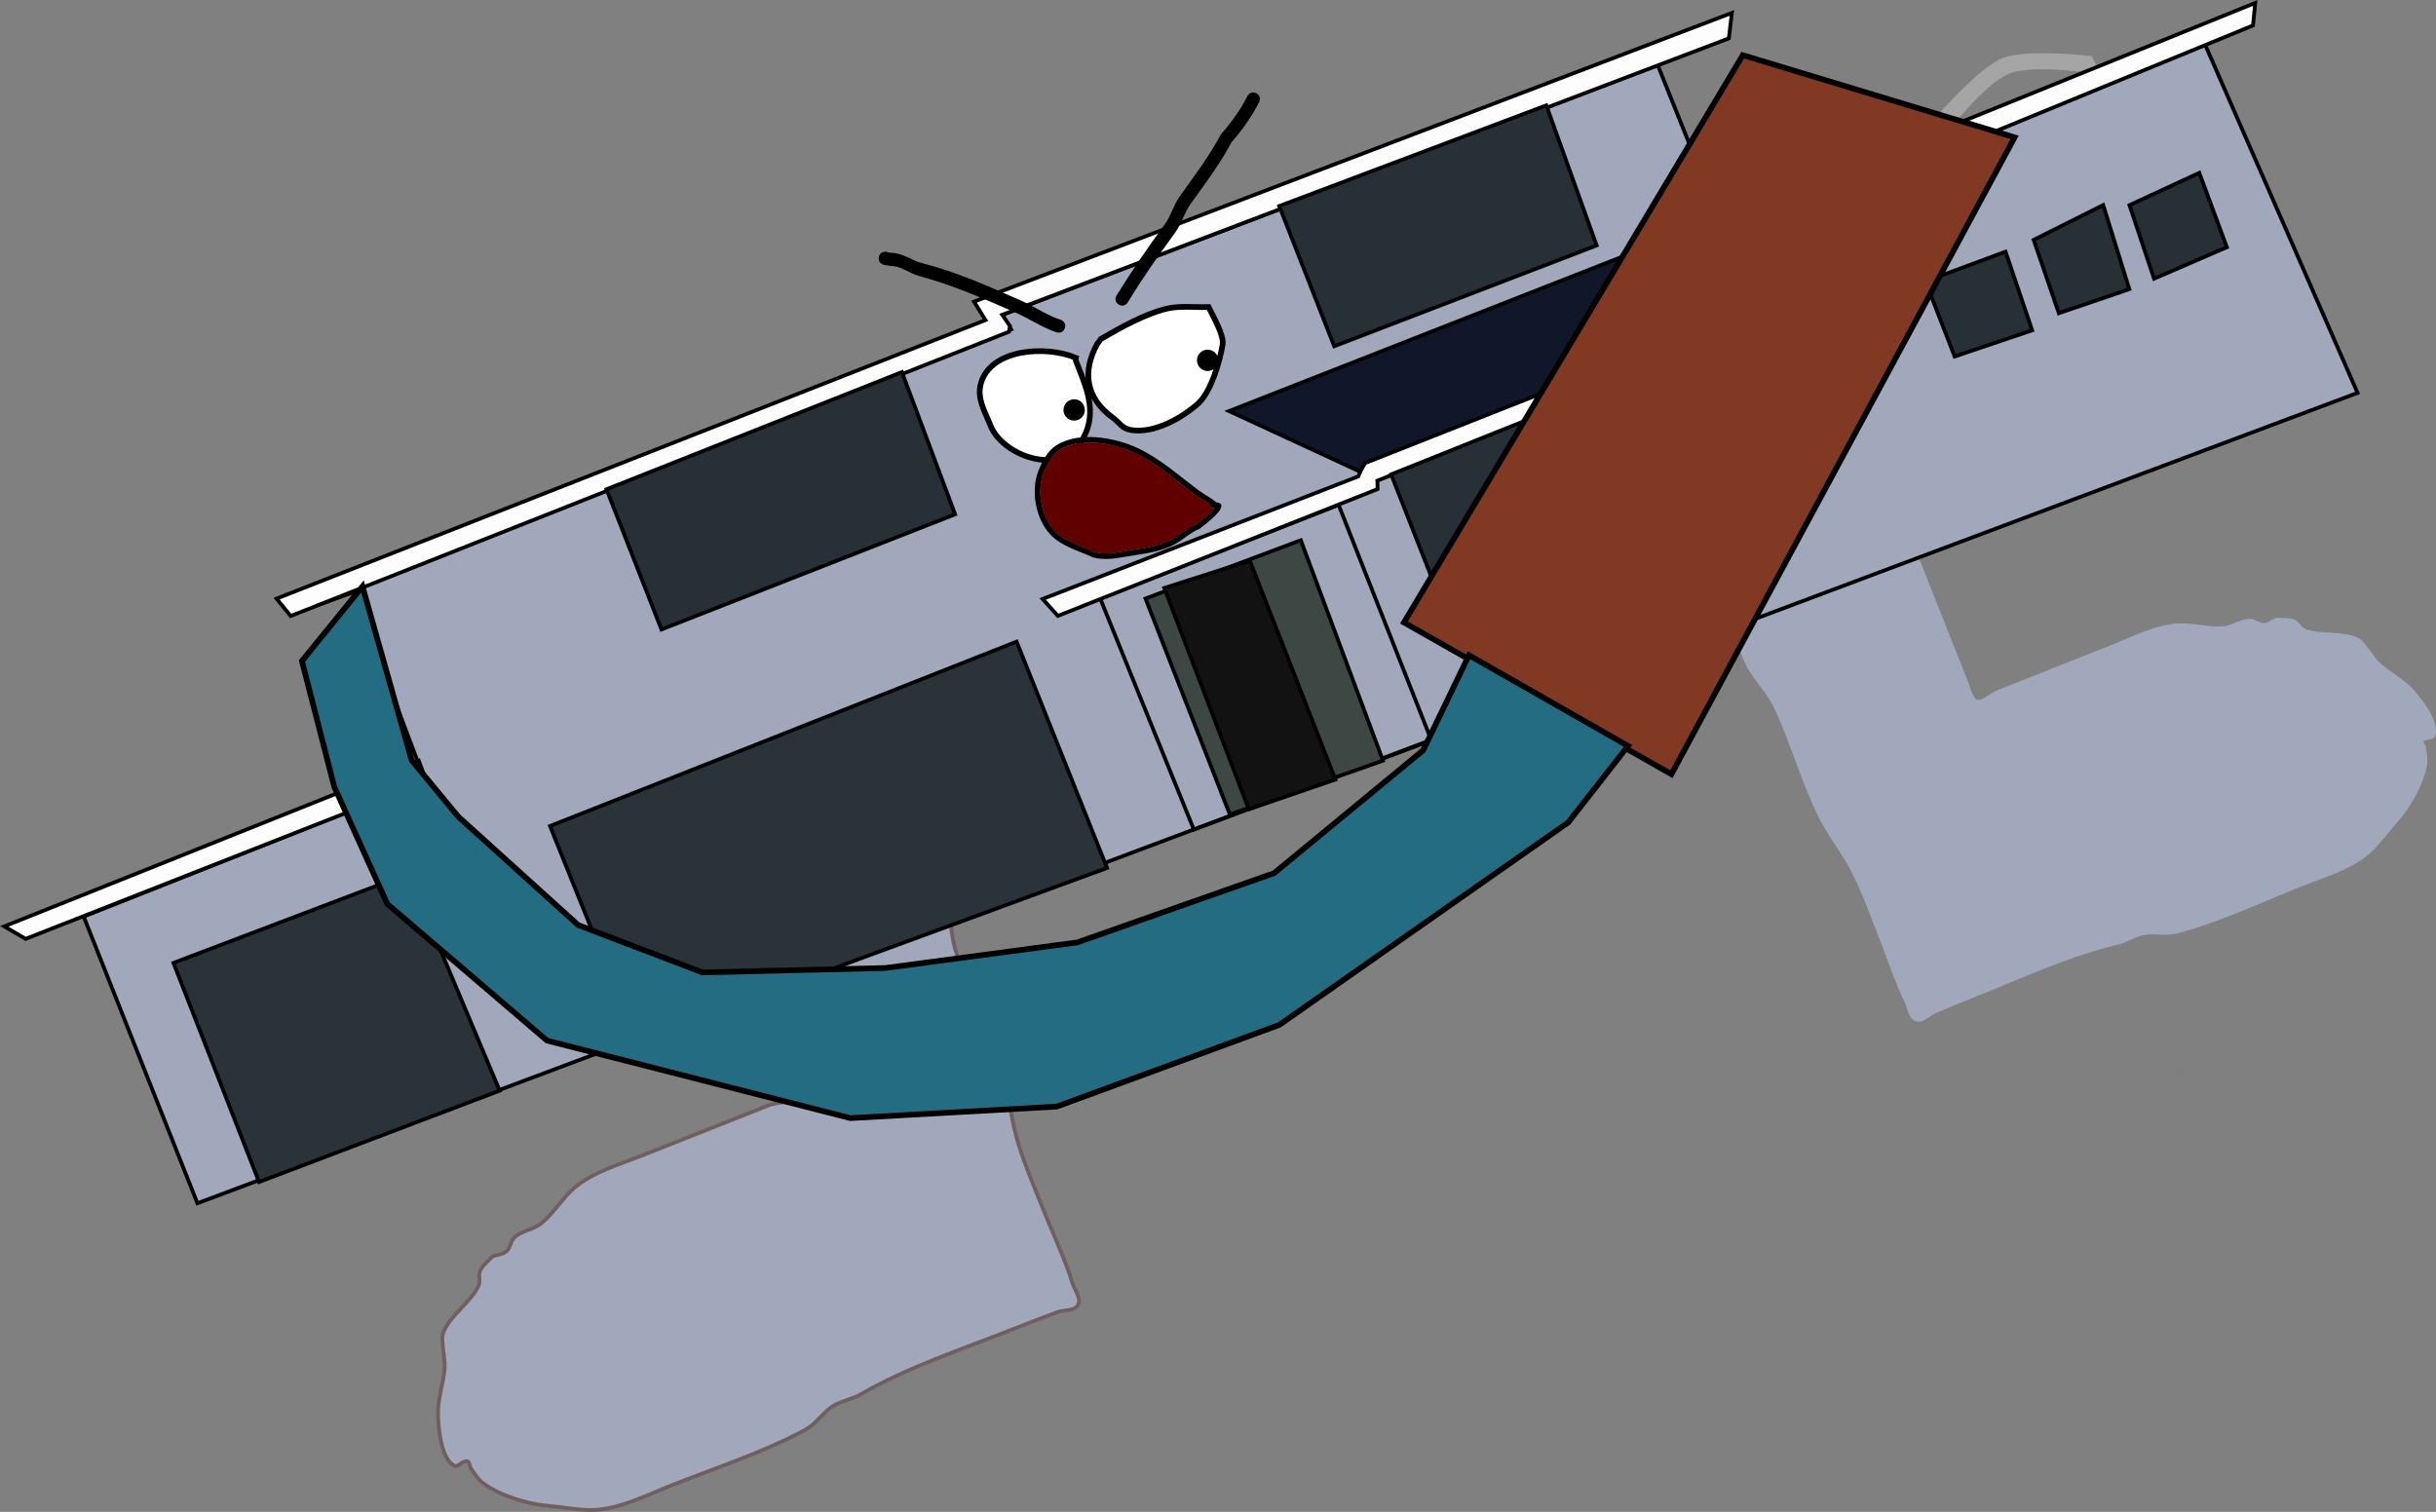 <svg version="1.1" xmlns="http://www.w3.org/2000/svg" xmlns:xlink="http://www.w3.org/1999/xlink" width="644.146" height="399.856" viewBox="0,0,644.146,399.856"><rect x="0" y="0" width="644.146" height="399.856" fill="#808080" stroke="none"/><g transform="translate(96.272,42.554)"><g data-paper-data="{&quot;isPaintingLayer&quot;:true}" stroke-linejoin="miter" stroke-miterlimit="10" stroke-dasharray="" stroke-dashoffset="0" style="mix-blend-mode: normal"><path d="M133.65,131.383c-0.146,-1.37 -1.242,-2.644 -1.022,-4.004c0.238,-1.47 1.609,-2.512 2.292,-3.836c0.311,-0.603 1.348,-1.834 0.675,-1.92c-0.883,-0.113 -1.24,1.315 -2.018,1.748c-1.101,0.612 -2.265,1.164 -3.466,1.676c1.324,4.023 0.363,7.242 1.106,11.376c0.127,0.707 0.288,1.42 0.478,2.139c1.044,-2.519 2.252,-4.392 1.956,-7.179zM138.603,155.586c4.899,12.348 9.797,24.697 14.696,37.045c2.165,5.554 1.406,11.007 3.252,16.606c3.535,10.722 8.989,20.89 12.246,31.679c1.634,5.412 2.087,11.192 3.543,16.656c1.785,6.698 4.622,13.105 7.172,19.533c2.58,6.505 5.726,13.029 7.817,19.705c0.588,1.878 2.367,3.972 1.463,5.721c-0.88,1.703 -3.617,1.274 -5.418,1.93c-3.675,1.339 -7.323,2.752 -10.959,4.195c-14.047,5.573 -28.757,10.322 -41.806,17.961c-2.463,1.104 -5.29,1.592 -7.415,3.257c-2.286,1.791 -4.001,4.358 -6.557,5.736c-11.164,6.018 -23.686,10.043 -35.453,14.711c-6.42,2.547 -13.725,6.311 -20.747,6.482c-3.574,0.087 -8.548,-0.843 -12.226,-1.156c-5.258,-0.49 -12.592,-2.742 -16.909,-6.073c-1.252,-0.966 -2.086,-2.383 -3.009,-3.667c-0.44,-0.612 -0.323,-1.857 -1.064,-1.997c-1.191,-0.224 -2.385,1.727 -3.45,1.148c-3.458,-1.88 -4.117,-10.015 -4.215,-13.217c-0.142,-4.646 1.425,-8.238 1.76,-12.726c0.134,-1.798 -0.987,-7.283 -0.51,-8.813c1.503,-4.821 7.71,-8.52 9.536,-13.022c0.478,-1.178 -0.213,-2.652 0.335,-3.799c0.711,-1.489 2.173,-2.483 3.26,-3.725c1.255,-0.475 2.752,-0.545 3.765,-1.426c1.042,-0.907 1.018,-2.67 2.025,-3.614c1.937,-1.816 5,-2.011 7.065,-3.681c3.198,-2.586 5.492,-6.491 8.49,-9.165c4.97,-4.433 12.606,-6.59 18.685,-9.002c11.035,-4.377 22.069,-8.755 33.104,-13.132c2.022,-0.802 4.83,-0.399 6.175,-2.109c0.865,-1.1 -1.45,-5.532 -1.507,-5.672c-1.591,-3.929 -3.127,-7.882 -4.69,-11.823c-6.879,-17.34 -13.758,-34.68 -20.636,-52.021c-2.002,-5.047 -3.448,-12.544 -6.646,-16.908c-1.636,-2.233 -3.586,-4.333 -4.623,-6.9c-0.514,-1.271 -3.476,-8.452 -3.165,-9.341c1.092,-3.124 9.092,-5.296 11.93,-6.451c11.001,-4.476 22.084,-8.761 33.123,-13.14c4.916,-1.95 9.909,-4.42 14.976,-5.941c1.923,-0.577 4.247,-2.57 5.864,-1.379c1.784,1.314 1.382,4.343 1.149,6.546c-0.141,1.33 -1.959,2.041 -2.198,3.357c-0.19,1.043 0.947,1.95 1.04,3.006c0.35,3.978 -0.464,4.692 -2.001,8.024l0.955,2.949c0,0 0.574,2.041 -1.467,2.614c-0.718,0.202 -1.255,0.08 -1.648,-0.163c1.575,3.848 3.498,7.679 4.895,11.202z" data-paper-data="{&quot;index&quot;:null}" fill="#a1a8bb" fill-rule="nonzero" stroke="#715f5f" stroke-width="1" stroke-linecap="butt"/><path d="M345.587,81.886c-0.325,-0.598 -0.665,-1.175 -1.024,-1.726c-2.101,-3.223 -4.763,-4.766 -6.405,-8.28c-1.123,0.412 -2.246,0.775 -3.364,1.059c-0.79,0.2 -1.925,-0.528 -2.443,0.102c-0.394,0.48 1.07,0.65 1.656,0.857c1.286,0.454 2.855,0.288 3.937,1.119c1.001,0.768 1.069,2.307 1.832,3.312c1.552,2.044 3.534,2.534 5.811,3.559zM347.9,87.032c-0.11,0.409 -0.391,0.827 -0.997,1.143c-1.721,0.899 -2.62,-0.822 -2.62,-0.822l-1.214,-2.566c-3.116,-1.257 -4.107,-1.221 -6.372,-4.094c-0.601,-0.763 -0.412,-2.081 -1.194,-2.657c-0.986,-0.727 -2.645,-0.06 -3.574,-0.859c-1.539,-1.323 -3.708,-3.09 -3.344,-5.086c0.33,-1.809 3.131,-1.94 4.776,-2.762c4.333,-2.167 9.214,-3.655 13.716,-5.441c10.111,-4.011 20.192,-8.113 30.338,-12.035c2.618,-1.012 9.316,-4.586 12.006,-3.189c0.766,0.398 3.299,7.046 3.754,8.216c0.92,2.363 0.939,4.987 1.25,7.504c0.608,4.919 4.35,10.825 6.184,15.448c6.3,15.882 12.601,31.764 18.901,47.646c1.432,3.609 2.89,7.209 4.296,10.829c0.05,0.129 1.288,4.538 2.556,4.729c1.97,0.296 3.59,-1.736 5.441,-2.471c10.107,-4.009 20.213,-8.019 30.32,-12.028c5.568,-2.209 12.015,-5.565 18.112,-5.729c3.679,-0.099 7.66,1.064 11.416,0.781c2.425,-0.183 4.59,-1.976 7.022,-1.981c1.265,-0.003 2.356,1.188 3.62,1.138c1.228,-0.048 2.27,-0.942 3.406,-1.413c1.504,0.146 3.103,-0.109 4.512,0.437c1.086,0.421 1.55,1.838 2.609,2.323c4.044,1.855 10.506,0.425 14.535,2.696c1.278,0.72 3.975,5.082 5.193,6.197c3.041,2.782 6.342,4.193 9.164,7.381c1.945,2.197 6.613,8.035 5.488,11.46c-0.347,1.054 -2.368,0.503 -3.021,1.4c-0.407,0.558 0.454,1.315 0.544,2c0.19,1.436 0.524,2.905 0.296,4.335c-0.788,4.932 -4.264,11.038 -7.463,14.666c-2.256,2.518 -4.989,6.261 -7.427,8.447c-4.791,4.295 -12.025,6.371 -17.905,8.704c-10.778,4.275 -21.655,9.454 -32.878,12.45c-2.57,0.686 -5.325,0.051 -7.974,0.292c-2.462,0.224 -4.653,1.674 -6.989,2.484c-13.498,3.1 -26.288,9.168 -39.155,14.272c-3.33,1.321 -6.65,2.669 -9.941,4.084c-1.613,0.693 -3.168,2.698 -4.825,2.115c-1.701,-0.599 -1.829,-3.111 -2.616,-4.733c-2.797,-5.764 -4.796,-12.09 -7.159,-18.048c-2.335,-5.887 -4.467,-11.94 -7.482,-17.528c-2.459,-4.557 -5.786,-8.696 -8.095,-13.331c-4.602,-9.24 -7.349,-19.444 -11.724,-28.814c-2.284,-4.892 -6.214,-8.052 -8.258,-13.115c-4.487,-11.31 -8.973,-22.62 -13.46,-33.93c-1.28,-3.227 -2.404,-6.989 -3.769,-10.543z" data-paper-data="{&quot;index&quot;:null}" fill="#a1a8bb" fill-rule="nonzero" stroke="#a1a8bb" stroke-width="1" stroke-linecap="butt"/><path d="M289.897,43.318l0.264,0.665l-0.665,0.264z" data-paper-data="{&quot;index&quot;:null}" fill="#000000" fill-rule="nonzero" stroke="none" stroke-width="1" stroke-linecap="butt" opacity="0.966"/><path d="M323.596,42.263l0.665,-0.264z" data-paper-data="{&quot;index&quot;:null}" fill="#000000" fill-rule="nonzero" stroke="none" stroke-width="1" stroke-linecap="butt" opacity="0.966"/><path d="M479.463,240.23l2.146,0.477l-0.477,1.669l-1.311,0.477l-0.835,-1.311z" data-paper-data="{&quot;index&quot;:null}" fill="#fe00ff" fill-rule="evenodd" stroke="none" stroke-width="1" stroke-linecap="butt" opacity="0.004"/><path d="M418.218,-6.993l-1.978,-5.269c0,0 10.874,-12.498 17.053,-14.949c6.402,-2.54 23.572,-0.494 23.572,-0.494l2.386,4.883c0,0 -17.301,-3.003 -24.208,-0.263c-6.713,2.663 -16.824,16.091 -16.824,16.091z" data-paper-data="{&quot;index&quot;:null}" fill="#a5a5a5" fill-rule="nonzero" stroke="#000000" stroke-width="0" stroke-linecap="butt"/><path d="M-44.066,275.677l-30.079,-75.823l90.281,-35.814l-18.869,-50.002l-16.654,6.011l167.889,-66.452l22.593,-9.037l-2.402,-3.807l173.383,-66.103l27.659,68.974l27.502,-10.91l-7.753,-18.045l-2.208,-4.628l99.474,-40.948l40.382,92.261z" data-paper-data="{&quot;index&quot;:null}" fill="#a1a8bb" fill-rule="nonzero" stroke="#000000" stroke-width="1" stroke-linecap="round"/><path d="M-27.769,270.052l-22.637,-57.939l62.112,-23.599l24.151,57.382z" data-paper-data="{&quot;index&quot;:null}" fill="#2a333a" fill-rule="nonzero" stroke="#000000" stroke-width="1" stroke-linecap="round"/><path d="M72.357,233.499l-23.192,-57.589l123.382,-48.772l23.92,59.86l-123.485,45.343z" data-paper-data="{&quot;index&quot;:null}" fill="#2a333a" fill-rule="nonzero" stroke="#000000" stroke-width="1" stroke-linecap="round"/><path d="M219.418,176.852l-24.799,-61.202l63.073,-24.674l24.482,62.152z" data-paper-data="{&quot;index&quot;:null}" fill="none" fill-rule="nonzero" stroke="#000000" stroke-width="1" stroke-linecap="round"/><path d="M228.936,172.859l-22.31,-57.115l41.068,-15.424l21.738,58.296z" data-paper-data="{&quot;index&quot;:null}" fill="#3d4844" fill-rule="nonzero" stroke="#000000" stroke-width="1" stroke-linecap="round"/><path d="M233.941,171.481l-22.351,-58.53l22.629,-7.242l22.623,57.902z" data-paper-data="{&quot;index&quot;:null}" fill="#121212" fill-rule="nonzero" stroke="#000000" stroke-width="1" stroke-linecap="round"/><path d="M268.004,86.798l-84.539,33.536l-4.03,-4.473l83.465,-32.416l1.537,-3.559l130.78,-51.88l1.931,5.306l-129.206,51.256z" data-paper-data="{&quot;index&quot;:null}" fill="#fdfdfd" fill-rule="nonzero" stroke="#000000" stroke-width="1" stroke-linecap="round"/><path d="M373.659,9.408l126.414,-51.189l-0.586,5.957l-121.717,50.019z" data-paper-data="{&quot;index&quot;:null}" fill="#fdfdfd" fill-rule="nonzero" stroke="#000000" stroke-width="1" stroke-linecap="round"/><path d="M170.801,43.693l-0.274,1.496l-189.934,75.173l-3.73,-4.592l187.452,-73.668l-3.018,-4.875l200.388,-76.371l-0.798,6.735l-192.144,73.1z" data-paper-data="{&quot;index&quot;:null}" fill="#fdfdfd" fill-rule="nonzero" stroke="#000000" stroke-width="1" stroke-linecap="round"/><path d="M142.229,55.851l14.056,37.62l-77.65,30.457l-14.537,-37.083z" data-paper-data="{&quot;index&quot;:null}" fill="#273037" fill-rule="nonzero" stroke="#000000" stroke-width="1" stroke-linecap="round"/><path d="M312.619,-14.691l13.309,37.049l-69.397,26.662l-14.537,-37.083z" data-paper-data="{&quot;index&quot;:null}" fill="#273037" fill-rule="nonzero" stroke="#000000" stroke-width="1" stroke-linecap="round"/><path d="M368.23,39.015l-103.522,40.893l-1.354,2.272l-34.63,-16.014l130.246,-51.148z" data-paper-data="{&quot;index&quot;:null}" fill="#10172a" fill-rule="nonzero" stroke="#000000" stroke-width="1" stroke-linecap="round"/><path d="M414.088,31.406l19.964,-7.399l7.037,20.801l-20.502,6.919l-7.58,-19.545z" data-paper-data="{&quot;index&quot;:null}" fill="#273037" fill-rule="nonzero" stroke="#000000" stroke-width="1" stroke-linecap="round"/><path d="M459.87,11.683l6.914,22.238l-18.643,6.355l-6.652,-19.393z" data-paper-data="{&quot;index&quot;:null}" fill="#273037" fill-rule="nonzero" stroke="#000000" stroke-width="1" stroke-linecap="round"/><path d="M485.287,3.161l7.28,19.664l-19.248,8.33l-6.502,-19.452z" data-paper-data="{&quot;index&quot;:null}" fill="#273037" fill-rule="nonzero" stroke="#000000" stroke-width="1" stroke-linecap="round"/><path d="M376.09,41.448l10.634,30.304l-20.933,11.08l-12.004,-32.883z" data-paper-data="{&quot;index&quot;:null}" fill="#273037" fill-rule="nonzero" stroke="#000000" stroke-width="1" stroke-linecap="round"/><path d="M316.787,64.801l18.583,46.407l-45.805,17.477l-17.986,-45.776z" data-paper-data="{&quot;index&quot;:null}" fill="#273037" fill-rule="nonzero" stroke="#000000" stroke-width="1" stroke-linecap="round"/><path d="M16.491,164.063l-105.98,41.695l-5.65,-3.31l109.601,-43.825z" data-paper-data="{&quot;index&quot;:null}" fill="#fdfdfd" fill-rule="nonzero" stroke="#000000" stroke-width="1" stroke-linecap="round"/><path d="M198.052,67.974c-7.247,-5.248 -8.223,-12.257 -4.159,-19.64c0.061,-0.058 0.094,-0.095 0.094,-0.095l0.863,-1.16c5.217,-2.997 11.499,-6.581 17.386,-7.997c3.403,-0.818 7.514,-0.318 11.084,-0.427c1.348,2.808 4.131,7.538 3.699,9.968c-0.827,4.652 -2.853,11.715 -6.093,15.191c-4.195,3.966 -11.972,8.435 -18.169,7.352c-2.431,-0.425 -2.786,-1.803 -4.706,-3.193z" data-paper-data="{&quot;noHover&quot;:false,&quot;origItem&quot;:[&quot;Path&quot;,{&quot;applyMatrix&quot;:true,&quot;segments&quot;:[[[289.194,131.60388],[0,0],[0.61847,0.97267]],[[290.73983,133.87831],[-1.02306,-0.6283],[2.60738,1.60128]],[[300.21264,133.80412],[-2.60801,1.0407],[2.08825,-0.99077]],[[305.66653,128.07122],[-1.20826,1.95486],[0.63133,-1.02146]],[[305.78825,122.92616],[0.10594,1.5115],[-1.63383,-0.59116]],[[300.71919,121.15003],[1.68523,0.24023],[-2.91559,-0.41565]],[[291.48142,121.64145],[2.89631,-0.41929],[0,0]],[290.88616,122.00818],[[290.82704,122.03403],[0.03793,-0.01525],[-3.16173,2.6095]],[[289.194,131.60385],[-2.33531,-3.67269],[0,0]]],&quot;closed&quot;:true,&quot;fillColor&quot;:[0,0,0,1]}],&quot;index&quot;:null}" fill="#ffffff" fill-rule="nonzero" stroke="#000000" stroke-width="1.5" stroke-linecap="butt"/><path d="M188.145,52.052c-0.029,0.58 0.161,1.051 0.161,1.051l0.332,0.83c2.857,7.201 5.499,13.573 0.628,20.902c-5.64,8.486 -20.664,3.018 -23.693,-5.014c-1.431,-3.607 -3.604,-7.042 -2.458,-11.015c2.623,-9.092 17.049,-10.074 25.031,-6.755z" data-paper-data="{&quot;noHover&quot;:false,&quot;origItem&quot;:[&quot;Path&quot;,{&quot;applyMatrix&quot;:true,&quot;segments&quot;:[[[273.13308,120.85315],[0,0],[-3.35674,-3.26583]],[[259.25756,119.26315],[3.13711,-4.05461],[-1.37074,1.77164]],[[258.30818,125.26701],[0,-2.1024],[-0.0792,4.65011]],[[269.16696,132.48038],[-4.53579,3.14676],[3.9174,-2.71774]],[[273.0029,121.89445],[0,4.1973],[0,0]],[273.0029,121.41265],[[273.13308,120.85314],[-0.13018,0.28622],[0,0]]],&quot;closed&quot;:true,&quot;fillColor&quot;:[0,0,0,1]}],&quot;index&quot;:null}" fill="#ffffff" fill-rule="nonzero" stroke="#000000" stroke-width="1.5" stroke-linecap="butt"/><path d="M185.142,66.902c-0.575,-1.449 0.134,-3.09 1.583,-3.665c1.449,-0.575 3.09,0.134 3.665,1.583c0.575,1.449 -0.134,3.09 -1.583,3.665c-1.449,0.575 -3.09,-0.134 -3.665,-1.583z" data-paper-data="{&quot;index&quot;:null}" fill="#000000" fill-rule="nonzero" stroke="none" stroke-width="1" stroke-linecap="butt"/><path d="M220.438,53.786c-0.575,-1.449 0.134,-3.09 1.583,-3.665c1.449,-0.575 3.09,0.134 3.665,1.583c0.575,1.449 -0.134,3.09 -1.583,3.665c-1.449,0.575 -3.09,-0.134 -3.665,-1.583z" data-paper-data="{&quot;index&quot;:null}" fill="#000000" fill-rule="nonzero" stroke="none" stroke-width="1" stroke-linecap="butt"/><path d="M136.131,25.406c0.365,-1.708 2.073,-1.343 2.073,-1.343l0.872,0.224c3.551,0.035 5.413,1.981 8.67,2.805c8.857,2.241 17.477,6.113 25.917,9.828c3.59,1.58 6.824,3.901 10.527,5.093c0,0 1.659,0.545 1.115,2.204c-0.545,1.659 -2.204,1.115 -2.204,1.115c-3.831,-1.278 -7.132,-3.581 -10.848,-5.216c-8.307,-3.654 -16.722,-7.326 -25.397,-9.646c-2.944,-0.787 -4.663,-2.71 -7.789,-2.69l-1.591,-0.301c0,0 -1.708,-0.365 -1.343,-2.073z" data-paper-data="{&quot;index&quot;:null}" fill="#000000" fill-rule="nonzero" stroke="none" stroke-width="1" stroke-linecap="butt"/><path d="M235.92,-17.884c1.554,0.798 0.756,2.351 0.756,2.351l-0.101,0.196c-1.864,3.58 -4.452,7.322 -7.183,10.36c-3.04,5.776 -6.966,10.977 -10.808,16.307c-1.743,2.418 -2.41,5.314 -4.203,7.763c-4.295,5.866 -8.721,12.157 -12.426,18.316c0,0 -0.912,1.489 -2.401,0.577c-1.489,-0.912 -0.577,-2.401 -0.577,-2.401c3.862,-6.215 8.185,-12.609 12.585,-18.553c1.781,-2.406 2.429,-5.263 4.144,-7.68c3.81,-5.371 7.768,-10.526 10.818,-16.321c2.614,-2.939 5.194,-6.497 6.944,-9.963l0.101,-0.196c0,0 0.798,-1.554 2.351,-0.756z" data-paper-data="{&quot;index&quot;:null}" fill="#000000" fill-rule="nonzero" stroke="none" stroke-width="1" stroke-linecap="butt"/><path d="M436.449,-6.221l-90.751,168.424l-70.724,-40.129l89.598,-150.033z" fill="#823923" fill-rule="nonzero" stroke="#000000" stroke-width="1.5" stroke-linecap="round"/><path d="M334.231,154.729l-15.808,20.22l-76.397,53.555l-58.85,21.602l-54.584,3.055l-80.199,-20.494l-42.233,-36.136l-14.057,-31.04l-8.533,-33.231l16.007,-19.718l13.011,45.985l12.297,14.883l31.72,28.682l32.87,12.534l48.359,-1.166l50.782,-6.777l52.019,-18.311l39.419,-32.492l12.11,-25.146z" fill="#236c82" fill-rule="nonzero" stroke="#000000" stroke-width="1.5" stroke-linecap="round"/><path d="M223.736,91.254c-0.023,-0.126 -0.02,-0.234 -0.001,-0.328c-1.216,-0.917 -2.552,-1.57 -3.789,-2.484c-5.297,-3.914 -9.978,-8.283 -16.015,-11.129c-5.498,-2.603 -14.63,-4.362 -20.121,-0.803c-2.093,1.357 -3.197,3.863 -4.143,6.05c-1.815,4.693 -0.624,11.506 2.902,15.229c2.856,3.015 7.095,3.971 10.663,5.666c2.678,0.749 5.543,0.158 8.216,-0.307c4.234,-0.736 8.497,-1.033 12.346,-3.16c2.244,-1.24 3.988,-3.05 6.406,-3.998c1.184,-0.927 2.342,-1.879 3.518,-2.823c0.387,-0.311 0.671,-0.732 0.986,-1.115c0.056,-0.068 0.146,-0.161 0.247,-0.258l-0.343,0.063c0,0 -0.738,0.134 -0.872,-0.603zM225.327,90.287c4.386,0.45 -2.991,5.947 -4.386,7.007c-2.414,0.968 -4.171,2.761 -6.421,4.007c-4.003,2.216 -8.411,2.559 -12.815,3.325c-2.979,0.518 -6.016,1.042 -8.995,0.235c-3.794,-1.806 -8.226,-2.844 -11.251,-6.064c-3.939,-4.193 -5.164,-11.534 -3.18,-16.801c1.073,-2.482 2.351,-5.21 4.717,-6.743c5.956,-3.861 15.574,-2.113 21.576,0.705c6.13,2.89 10.887,7.301 16.264,11.277c1.478,1.093 3.091,1.836 4.493,3.053z" fill="#000000" fill-rule="nonzero" stroke="none" stroke-width="0.5" stroke-linecap="butt"/><path d="M224.559,91.848l0.441,-0.046c-0.101,0.097 -0.191,0.19 -0.247,0.259c-0.315,0.383 -0.6,0.807 -0.987,1.117c-1.175,0.944 -2.336,1.903 -3.52,2.831c-2.418,0.948 -4.172,2.773 -6.416,4.013c-3.849,2.127 -8.146,2.44 -12.379,3.176c-2.672,0.464 -5.562,1.051 -8.24,0.303c-3.568,-1.695 -7.83,-2.671 -10.685,-5.686c-3.526,-3.723 -4.723,-10.573 -2.908,-15.265c0.946,-2.187 2.057,-4.709 4.15,-6.066c5.491,-3.56 14.68,-1.82 20.178,0.783c6.037,2.846 10.752,7.264 16.049,11.178c1.237,0.914 2.573,1.572 3.789,2.489c-0.02,0.093 -0.023,0.202 0,0.328c0.134,0.738 0.774,0.587 0.774,0.587z" data-paper-data="{&quot;noHover&quot;:false,&quot;origItem&quot;:[&quot;Path&quot;,{&quot;applyMatrix&quot;:true,&quot;segments&quot;:[[[223.73593,91.25354],[0.13446,0.73785],[-0.02297,-0.12605]],[[223.73537,90.92588],[-0.01992,0.09317],[-1.21624,-0.91706]],[[219.946,88.44196],[1.23693,0.91411],[-5.29653,-3.91424]],[[203.93088,77.31315],[6.03693,2.84565],[-5.49843,-2.6031]],[[183.81025,76.51016],[5.49062,-3.55952],[-2.09302,1.35689]],[[179.66721,82.55988],[0.94638,-2.18715],[-1.81508,4.6926]],[[182.56954,97.78877],[-3.52636,-3.7231],[2.85563,3.01495]],[[193.23208,103.45431],[-3.56785,-1.69503],[2.67794,0.74884]],[[201.44789,103.14742],[-2.67246,0.46441],[4.23351,-0.73569]],[[213.79401,99.98768],[-3.84923,2.12651],[2.24378,-1.23958]],[[220.20021,95.9895],[-2.41828,0.94783],[1.18441,-0.92736]],[[223.71782,93.16671],[-1.1755,0.94374],[0.38682,-0.31056]],[[224.70386,92.05208],[-0.31511,0.38312],[0.0562,-0.06833]],[[224.95097,91.79395],[-0.10127,0.09671],[0,0]],[224.60824,91.85692]],&quot;closed&quot;:true}]}" fill="#600000" fill-rule="nonzero" stroke="none" stroke-width="0.5" stroke-linecap="butt"/></g></g></svg>